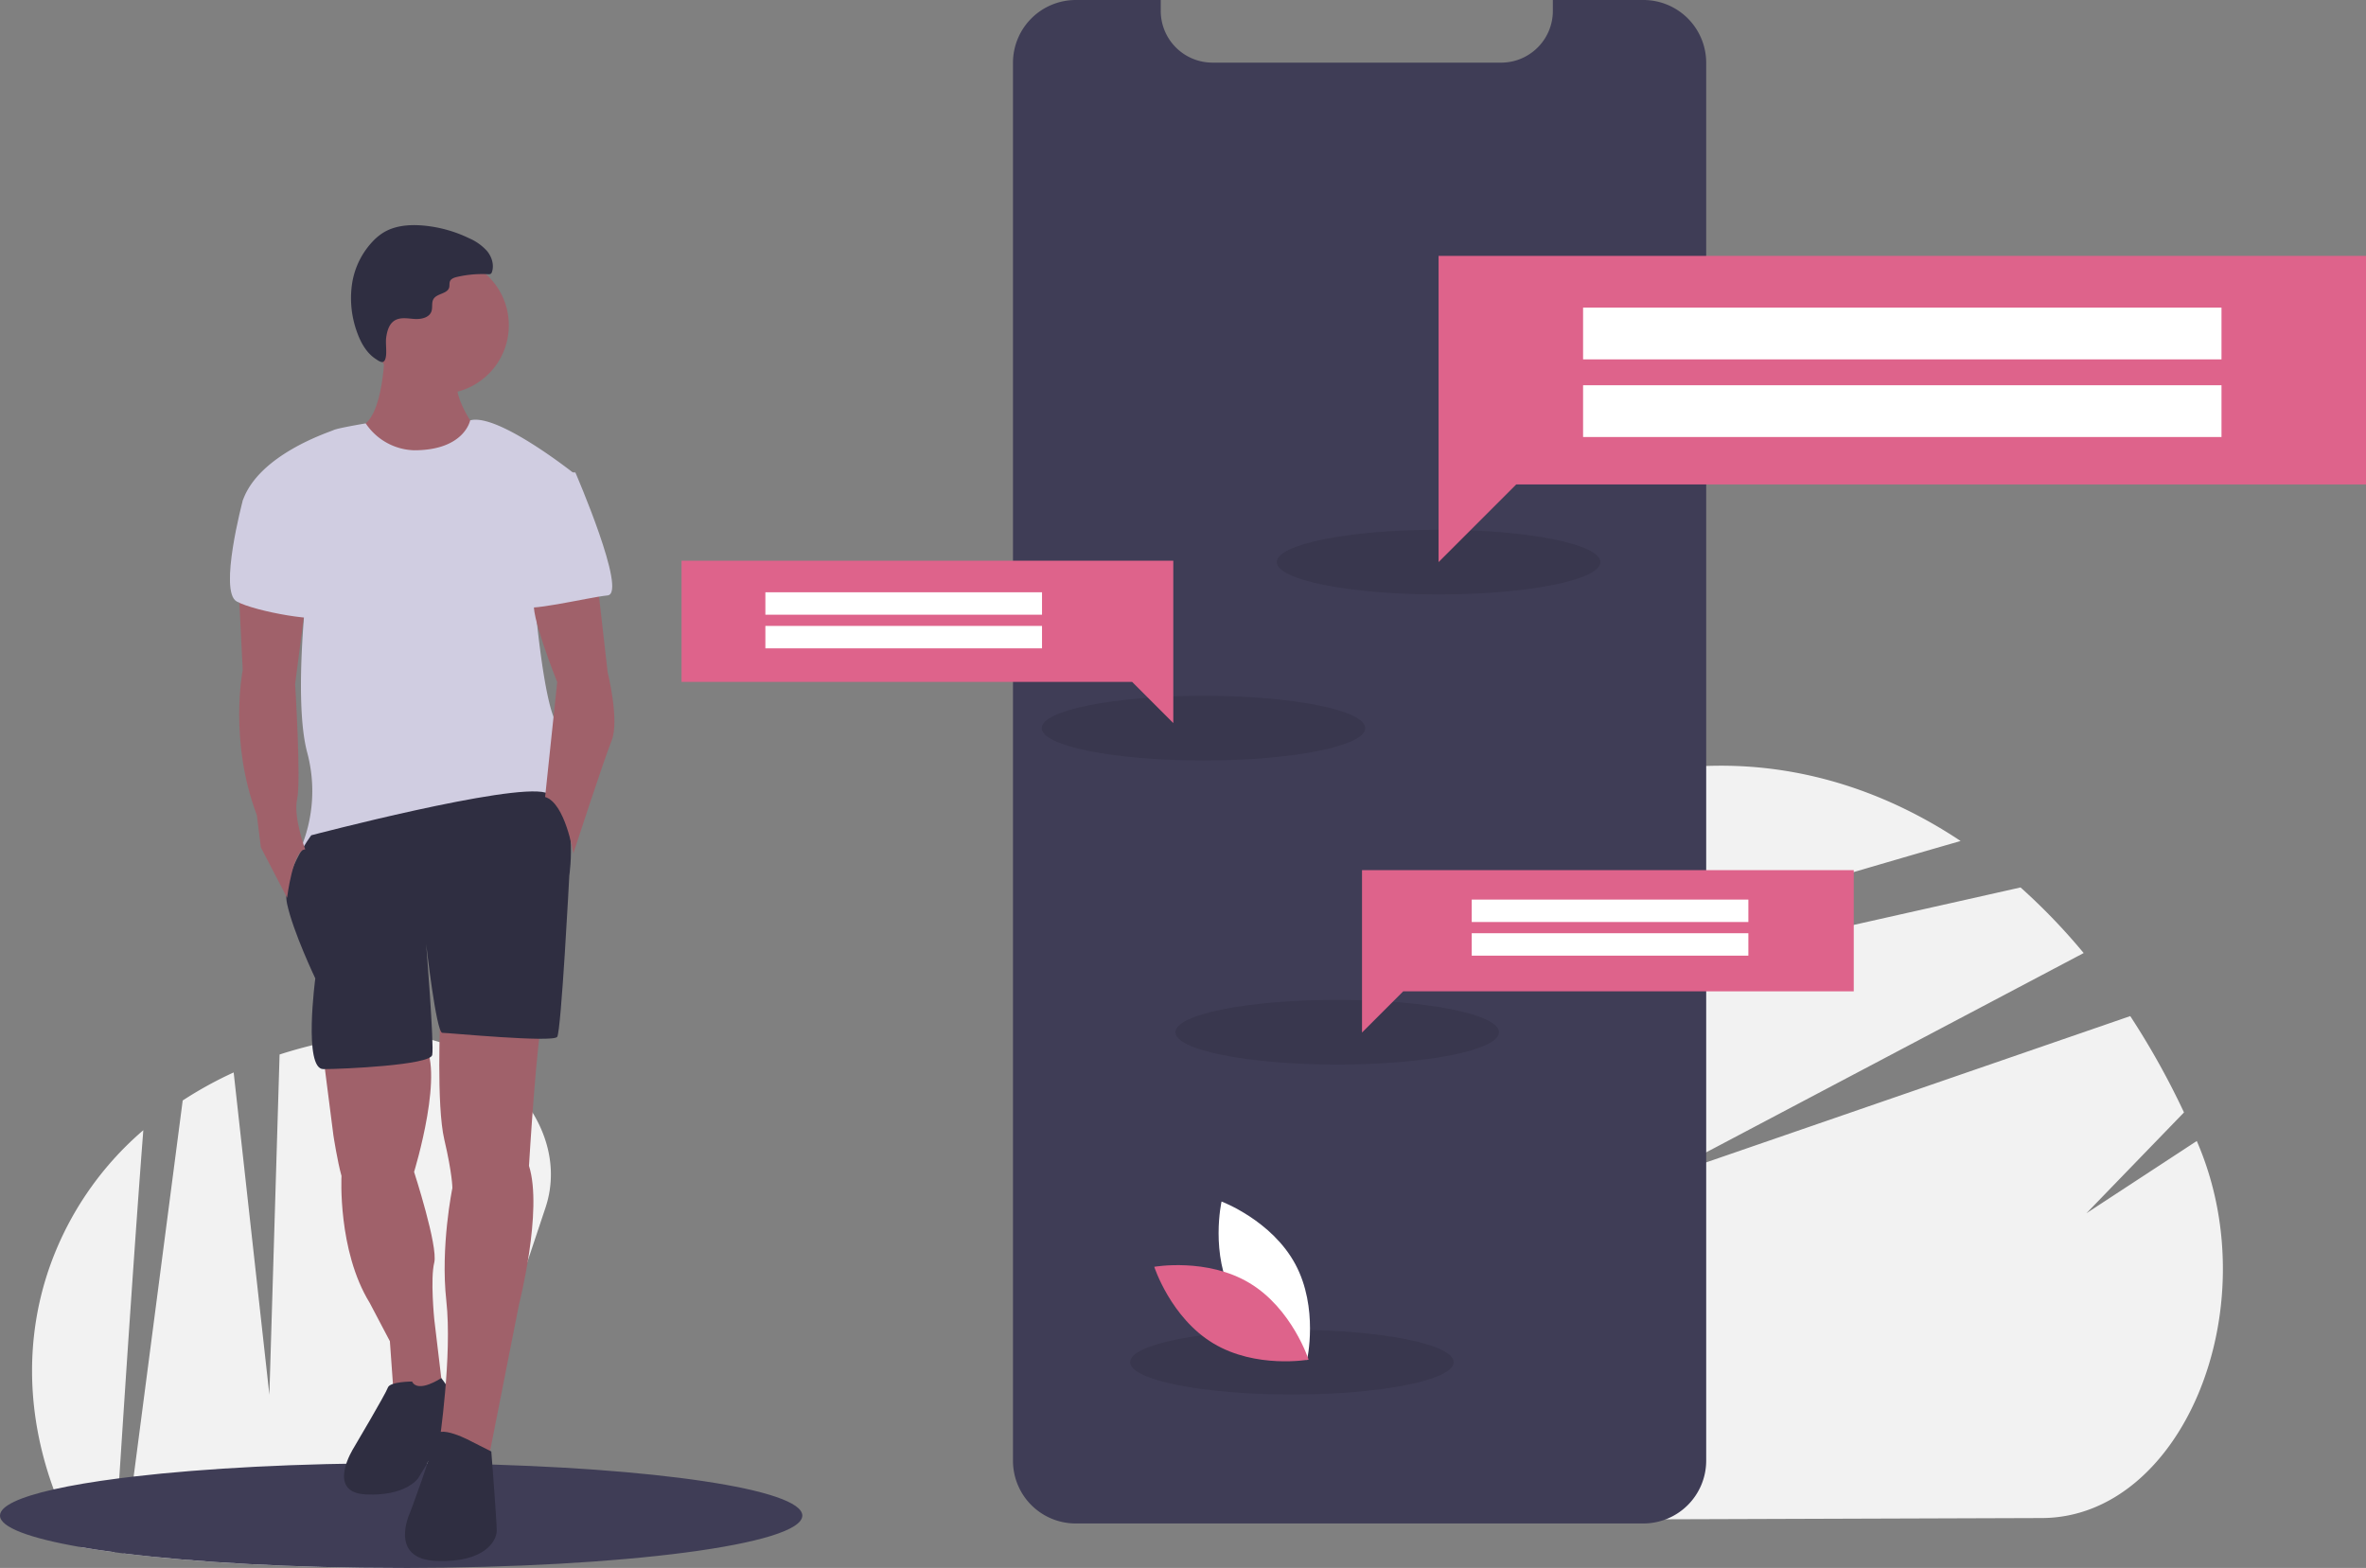 <svg id="eed9bbac-8433-4041-b27b-b9dabe773e72" data-name="Layer 1" xmlns="http://www.w3.org/2000/svg" width="1097" height="727.072" viewBox="0 0 1097 727.072"><rect x="0" y="0" width="1097" height="727.072" fill="#808080" stroke="none"/><title>share_opinion</title><path d="M998.215,790.389l-229.215.759c-60.81-18.272-110.632-81.736-110.947-176.887a269.465,269.465,0,0,1,3.238-42.812L845.913,529.971l142.424-31.995a283.262,283.262,0,0,1,29.256,30.419L881.403,600.308,817.156,634.234l72.194-24.907,149.843-51.694a363.37,363.37,0,0,1,24.916,44.672l-45.211,46.725,51.144-33.482q.328.769.653,1.541C1103.11,694.039,1062.893,790.175,998.215,790.389Z" transform="translate(-51.5 -86.464)" fill="#f2f2f2"/><path d="M960.547,476.44c-34.663,9.955-77.279,22.533-121.095,35.607-63.351,18.908-129.209,38.861-177.155,53.447l.031-.171a65.899,65.899,0,0,1,12.16-28.225c35.517-46.179,80.743-78.439,131.077-90.419h.004a188.906,188.906,0,0,1,43.202-5.154C888.816,441.393,926.748,453.953,960.547,476.44Z" transform="translate(-51.5 -86.464)" fill="#f2f2f2"/><path d="M304.4,646.526l-39.63,118.69-9.73,29.16a98.102,98.102,0,0,1-16.61,19.16h-.93c-49.93,0-95.27-2.57-128.68-6.74l4.65-35.65,9.98-76.46,12.76-97.92a181.568,181.568,0,0,1,23.63-13.01l11.25,101.56,5.31,47.91,1.54-51.3,3.19-106.48a213.056,213.056,0,0,1,30.78-7.48l16.71,38.1-7.9-39.38c.34-.04.68-.09,1.02-.13C272.47,560.446,318.32,604.806,304.4,646.526Z" transform="translate(-51.5 -86.464)" fill="#f2f2f2"/><path d="M117.95,610.546c-1.88,24.25-3.99,54.12-6.09,84.87-1.76,25.85-3.5,52.31-5.07,76.55-.78,12.09-1.52,23.63-2.19,34.27-5.68-.75-10.99-1.56-15.88-2.4a182.336,182.336,0,0,1-12.33-26.74c-8.6-23.47-11.89-48.08-9-72.39v-.01a144.303,144.303,0,0,1,6.46-28.82A148.437,148.437,0,0,1,117.95,610.546Z" transform="translate(-51.5 -86.464)" fill="#f2f2f2"/><path d="M423.5,789.246c0,13.38-82.78,24.22-185.07,24.29h-.93c-49.93,0-95.27-2.57-128.68-6.74-1.43-.19-2.84-.37-4.22-.56-5.68-.75-10.99-1.56-15.88-2.4-23.37-4.07-37.22-9.12-37.22-14.59,0-4.43,9.06-8.57,24.89-12.15,8.36-1.89,18.6-3.61,30.4-5.13q3.255-.435,6.68-.82c32.91-3.85,76.38-6.19,124.03-6.19,9.26,0,18.37.09,27.27.26C354.56,766.936,423.5,777.036,423.5,789.246Z" transform="translate(-51.5 -86.464)" fill="#3f3d56"/><path d="M201.429,576.604l4.673,36.453s1.869,12.151,3.739,18.694c0,0-1.869,34.584,13.086,58.886l9.347,17.759,1.869,26.171L257.51,737.371l-4.673-39.257s-1.869-18.694,0-26.171-9.347-42.061-9.347-42.061,14.955-48.604,3.739-60.755S201.429,576.604,201.429,576.604Z" transform="translate(-51.5 -86.464)" fill="#a0616a"/><path d="M242.555,727.089s-10.282,0-11.216,2.804-15.89,28.041-15.89,28.041-13.086,20.563,5.608,21.498,24.302-7.478,24.302-7.478,16.824-27.106,17.759-31.78-7.023-14.689-7.023-14.689S245.359,732.698,242.555,727.089Z" transform="translate(-51.5 -86.464)" fill="#2f2e41"/><circle cx="204.141" cy="150.846" r="31.78" fill="#a0616a"/><path d="M229.937,247.124s0,34.584-12.151,37.388S234.61,319.095,250.5,315.357s22.433-28.976,22.433-28.976-14.02-17.759-8.412-27.106S229.937,247.124,229.937,247.124Z" transform="translate(-51.5 -86.464)" fill="#a0616a"/><path d="M243.49,295.261a27.983,27.983,0,0,1-22.424-12.472s-13.095,2.191-14.964,3.125-34.584,11.216-42.061,32.714l29.91,38.322s-6.543,54.212,0,78.514a68.873,68.873,0,0,1-2.804,43.931s-2.804.935,1.869,2.804S305.18,462.571,307.049,456.963s-1.869-5.608.935-8.412,10.282-19.629,2.804-25.237-12.151-67.298-12.151-67.298l19.629-49.539s-35.874-28.67-48.782-25.084C269.483,281.393,266.857,295.261,243.49,295.261Z" transform="translate(-51.5 -86.464)" fill="#d0cde1"/><path d="M255.641,557.91s-1.869,41.127,1.869,57.016,3.739,22.433,3.739,22.433-5.608,27.106-2.804,52.343-3.271,65.915-3.271,65.915l22.9,6.991L292.094,691.571s11.216-43.931,4.673-64.494c0,0,3.739-62.624,6.543-69.167S255.641,557.91,255.641,557.91Z" transform="translate(-51.5 -86.464)" fill="#a0616a"/><path d="M230.56,242.97c.421-2.981,1.312-6.233,3.854-7.846,2.639-1.675,6.045-.988,9.162-.76s6.937-.552,7.961-3.504c.639-1.841-.051-4.041.945-5.716,1.586-2.665,6.428-2.361,7.264-5.347.265-.946.007-2.002.389-2.907.515-1.221,1.961-1.707,3.252-2.006a52.022,52.022,0,0,1,14.407-1.27,1.914,1.914,0,0,0,1.367-.271,1.672,1.672,0,0,0,.441-.768c1.095-3.273-.065-6.986-2.243-9.663a23.621,23.621,0,0,0-8.354-5.969,61.174,61.174,0,0,0-22.541-5.99c-5.962-.375-12.22.275-17.299,3.42a24.483,24.483,0,0,0-4.165,3.321,36.566,36.566,0,0,0-10.276,20.444A46.055,46.055,0,0,0,217.236,241.03c1.613,4.391,4.158,8.927,8.096,11.633,2.111,1.45,3.93,2.789,4.807.327C231.068,250.378,230.151,245.864,230.56,242.97Z" transform="translate(-51.5 -86.464)" fill="#2f2e41"/><path d="M195.82,473.787S181.8,492.481,184.604,505.567s13.086,34.584,13.086,34.584-5.608,42.061,3.739,42.061,49.539-1.869,50.473-6.543-2.804-51.408-2.804-51.408,4.673,41.127,7.478,41.127,51.408,4.673,53.278,1.869,5.608-74.776,5.608-74.776,5.098-33.943-11.004-38.47S195.82,473.787,195.82,473.787Z" transform="translate(-51.5 -86.464)" fill="#2f2e41"/><path d="M270.596,755.13s-16.824-9.347-17.759-1.869-11.216,34.584-11.216,34.584-10.282,21.498,12.151,22.433,28.041-9.347,28.041-14.02-2.514-36.736-2.514-36.736Z" transform="translate(-51.5 -86.464)" fill="#2f2e41"/><path d="M328.547,356.951l4.673,41.127s5.608,22.433,1.869,31.78-17.759,52.343-17.759,52.343-3.739-23.367-13.086-26.171l5.608-53.278s-13.382-33.246-10.43-37.654S328.547,356.951,328.547,356.951Z" transform="translate(-51.5 -86.464)" fill="#a0616a"/><path d="M162.171,359.755l1.869,37.388s-6.543,32.714,6.543,67.298l1.869,14.955,12.151,23.367s2.804-22.433,8.412-22.433c0,0-5.608-14.955-3.739-23.367s-.935-53.278-.935-53.278l4.673-36.295Z" transform="translate(-51.5 -86.464)" fill="#a0616a"/><path d="M307.984,305.542h10.282s24.302,56.082,14.955,57.016-39.257,8.412-40.192,4.673S307.984,305.542,307.984,305.542Z" transform="translate(-51.5 -86.464)" fill="#d0cde1"/><path d="M172.453,310.216l-8.412,8.412s-11.216,42.061-2.804,46.735,40.192,10.282,42.061,6.543S172.453,310.216,172.453,310.216Z" transform="translate(-51.5 -86.464)" fill="#d0cde1"/><path d="M842.581,115.594v648.2a29.139,29.139,0,0,1-29.13,29.11h-263.15a29.079,29.079,0,0,1-29.13-29.11v-648.2a29.127,29.127,0,0,1,29.13-29.13h39.38v5.05a23.987,23.987,0,0,0,23.98,23.99h133.84a23.789,23.789,0,0,0,14.22-4.68,22.285,22.285,0,0,0,2.36-1.98,23.917,23.917,0,0,0,7.4-17.33v-5.05h41.97A29.121,29.121,0,0,1,842.581,115.594Z" transform="translate(-51.5 -86.464)" fill="#3f3d56"/><ellipse cx="667" cy="260.642" rx="75" ry="15" opacity="0.1"/><ellipse cx="558" cy="337.642" rx="75" ry="15" opacity="0.1"/><ellipse cx="620" cy="478.642" rx="75" ry="15" opacity="0.1"/><ellipse cx="599" cy="631.642" rx="75" ry="15" opacity="0.1"/><polygon points="859.5 403.496 631.5 403.496 631.5 425.774 631.5 459.7 631.5 478.789 650.588 459.7 859.5 459.7 859.5 403.496" fill="#de638b"/><polygon points="316 259.996 544 259.996 544 282.274 544 316.2 544 335.289 524.912 316.2 316 316.2 316 259.996" fill="#de638b"/><rect x="682.367" y="417.142" width="128.267" height="10.4" fill="#fff"/><rect x="682.367" y="432.742" width="128.267" height="10.4" fill="#fff"/><rect x="354.867" y="274.642" width="128.267" height="10.4" fill="#fff"/><rect x="354.867" y="290.242" width="128.267" height="10.4" fill="#fff"/><polygon points="1097 118.642 667 118.642 667 160.658 667 224.642 667 260.642 703 224.642 1097 224.642 1097 118.642" fill="#de638b"/><rect x="734" y="142.642" width="296" height="24" fill="#fff"/><rect x="734" y="178.642" width="296" height="24" fill="#fff"/><path d="M623.34,688.115c10.945,20.298,34.175,29.012,34.175,29.012s5.484-24.196-5.461-44.495-34.175-29.012-34.175-29.012S612.395,667.816,623.34,688.115Z" transform="translate(-51.5 -86.464)" fill="#fff"/><path d="M630.863,681.437c19.761,11.889,27.371,35.503,27.371,35.503s-24.428,4.339-44.188-7.55-27.371-35.503-27.371-35.503S611.103,669.548,630.863,681.437Z" transform="translate(-51.5 -86.464)" fill="#de638b"/></svg>